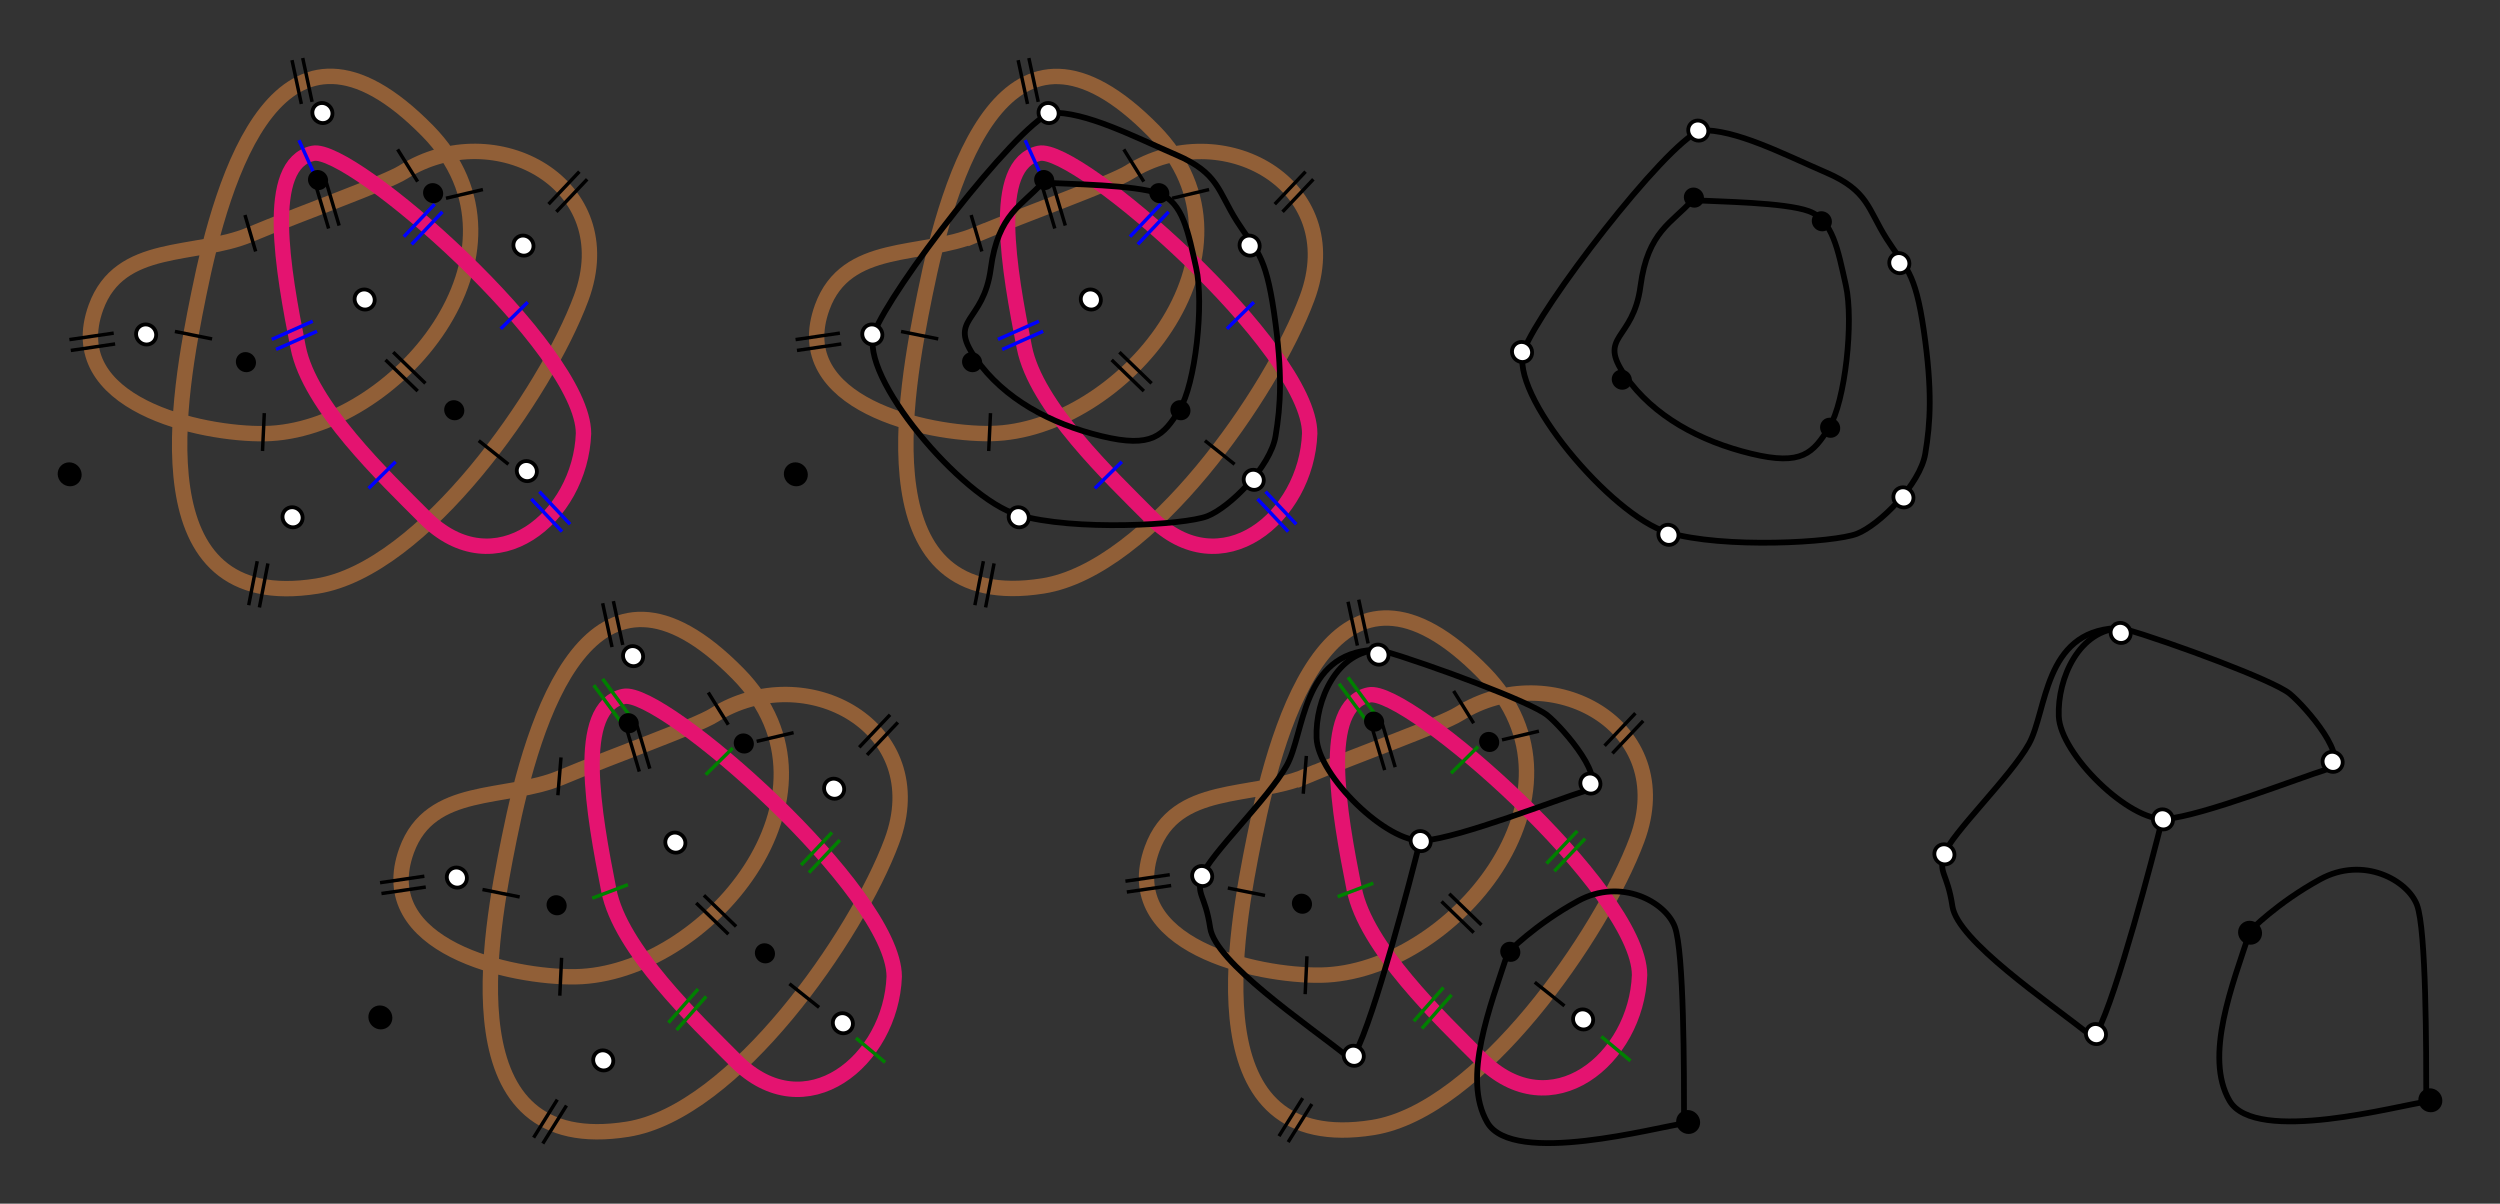 <?xml version="1.0" encoding="UTF-8" standalone="no"?>
<svg
   xmlns:dc="http://purl.org/dc/elements/1.1/"
   xmlns:cc="http://creativecommons.org/ns#"
   xmlns:rdf="http://www.w3.org/1999/02/22-rdf-syntax-ns#"
   xmlns:svg="http://www.w3.org/2000/svg"
   xmlns="http://www.w3.org/2000/svg"
   xmlns:sodipodi="http://sodipodi.sourceforge.net/DTD/sodipodi-0.dtd"
   xmlns:inkscape="http://www.inkscape.org/namespaces/inkscape"
   width="433.4"
   height="208.672"
   viewBox="0 0 114.67 55.211"
   version="1.1"
   id="svg14098"
   inkscape:version="1.0.2-2 (e86c870879, 2021-01-15)"
   sodipodi:docname="parure2.svg">
  <rect x="0" y="0" width="114.67" height="55.211" fill="#333333" stroke="none"/>
  <defs
     id="defs14092">
    <marker
       markerWidth="0.728"
       markerHeight="7.775"
       refX="0.364"
       refY="3.888"
       orient="auto"
       id="marker1000-2-5">
      <path
         style="fill:none;stroke:#000000;stroke-width:0.602;stroke-linecap:butt;stroke-linejoin:miter;stroke-miterlimit:4;stroke-dasharray:none;stroke-opacity:1"
         d="M 0.301,0.005 0.427,7.77"
         id="path939-04-3"
         sodipodi:nodetypes="cc" />
    </marker>
    <marker
       markerWidth="0.728"
       markerHeight="7.775"
       refX="0.364"
       refY="3.888"
       orient="auto"
       id="marker1000-6">
      <path
         style="fill:none;stroke:#000000;stroke-width:0.602;stroke-linecap:butt;stroke-linejoin:miter;stroke-miterlimit:4;stroke-dasharray:none;stroke-opacity:1"
         d="M 0.301,0.005 0.427,7.77"
         id="path939-0"
         sodipodi:nodetypes="cc" />
    </marker>
    <marker
       markerWidth="0.728"
       markerHeight="7.775"
       refX="0.364"
       refY="3.888"
       orient="auto"
       id="marker1000-6-6">
      <path
         style="fill:none;stroke:#000000;stroke-width:0.602;stroke-linecap:butt;stroke-linejoin:miter;stroke-miterlimit:4;stroke-dasharray:none;stroke-opacity:1"
         d="M 0.301,0.005 0.427,7.77"
         id="path939-0-69"
         sodipodi:nodetypes="cc" />
    </marker>
    <marker
       markerWidth="0.728"
       markerHeight="7.775"
       refX="0.364"
       refY="3.888"
       orient="auto"
       id="marker1000-6-6-5">
      <path
         style="fill:none;stroke:#000000;stroke-width:0.602;stroke-linecap:butt;stroke-linejoin:miter;stroke-miterlimit:4;stroke-dasharray:none;stroke-opacity:1"
         d="M 0.301,0.005 0.427,7.77"
         id="path939-0-69-5"
         sodipodi:nodetypes="cc" />
    </marker>
    <marker
       style="overflow:visible"
       id="marker6206"
       refX="0"
       refY="0"
       orient="auto"
       inkscape:stockid="Arrow1Mend"
       inkscape:isstock="true">
      <path
         transform="matrix(-0.4,0,0,-0.4,-4,0)"
         style="fill:#999999;fill-opacity:1;fill-rule:evenodd;stroke:#999999;stroke-width:1pt;stroke-opacity:1"
         d="M 0,0 5,-5 -12.5,0 5,5 Z"
         id="path6204" />
    </marker>
  </defs>
  <sodipodi:namedview
     id="base"
     pagecolor="#ffffff"
     bordercolor="#666666"
     borderopacity="1.0"
     inkscape:pageopacity="0.0"
     inkscape:pageshadow="2"
     inkscape:zoom="1.4"
     inkscape:cx="317.4261"
     inkscape:cy="193.26746"
     inkscape:document-units="mm"
     inkscape:current-layer="layer1"
     inkscape:document-rotation="0"
     showgrid="false"
     inkscape:snap-global="false"
     units="px"
     fit-margin-top="10"
     lock-margins="true"
     fit-margin-left="10"
     fit-margin-right="10"
     fit-margin-bottom="10"
     inkscape:window-width="1920"
     inkscape:window-height="1001"
     inkscape:window-x="-9"
     inkscape:window-y="-9"
     inkscape:window-maximized="1" />
  <g
     inkscape:label="Calque 1"
     inkscape:groupmode="layer"
     id="layer1"
     transform="translate(-37.442,-8.459)">
    <g
       id="g12792"
       transform="matrix(0.353,0,0,-0.353,51.006,55.115)" />
    <g
       id="g17633"
       transform="translate(-0.969,0.401)">
      <path
         d="m 83.185,18.82 c -2.509,1.051 -5.961,0.314 -7.06,3.331 -1.615,4.435 4.825,5.844 7.745,5.793 5.962,-0.105 12.906,-8.329 7.457,-13.879 -6.779,-6.904 -9.403,2.109 -10.492,7.497 -0.919,4.54 -2.86,14.691 5.42,13.371 4.898,-0.782 10.498,-8.872 12.109,-13.199 1.944,-5.218 -3.942,-8.433 -8.16,-5.776 -0.794,0.5 -4.661,1.874 -7.019,2.863 z"
         style="fill:none;stroke:#915f37;stroke-width:0.706;stroke-linecap:butt;stroke-linejoin:miter;stroke-miterlimit:4;stroke-dasharray:none;stroke-opacity:1"
         id="path12790-6" />
      <path
         d="m 85.396,23.992 c 0.53,2.686 3.957,5.94 5.808,7.798 3.218,3.232 7.14,-0.005 7.281,-3.852 -0.01,-3.883 -10.659,-13.228 -12.411,-12.847 -2.258,0.49 -1.374,5.372 -0.678,8.901 z"
         style="fill:none;stroke:#e41370;stroke-width:0.706;stroke-linecap:butt;stroke-linejoin:miter;stroke-miterlimit:4;stroke-dasharray:none;stroke-opacity:1"
         id="path12794-3"
         sodipodi:nodetypes="sccss" />
      <ellipse
         style="font-variation-settings:normal;vector-effect:none;fill:#ffffff;fill-opacity:1;stroke:#000000;stroke-width:0.176;stroke-linecap:butt;stroke-linejoin:miter;stroke-miterlimit:4;stroke-dasharray:none;stroke-dashoffset:0;stroke-opacity:1;stop-color:#000000"
         id="path2004-41-7-9-6-3-9-5"
         cx="45.594"
         cy="78.859"
         rx="0.451"
         ry="0.472"
         transform="rotate(-46.121)" />
      <path
         style="fill:none;stroke:#0000ff;stroke-width:0.159;stroke-linecap:butt;stroke-linejoin:miter;stroke-miterlimit:4;stroke-dasharray:none;stroke-opacity:1"
         d="m 85.433,14.488 0.717,1.586"
         id="path1057-64-9-9-7" />
      <path
         style="fill:none;stroke:#0000ff;stroke-width:0.159;stroke-linecap:butt;stroke-linejoin:miter;stroke-miterlimit:4;stroke-dasharray:none;stroke-opacity:1"
         d="m 95.925,21.918 -1.239,1.222"
         id="path1057-64-9-3-53" />
      <path
         style="fill:none;stroke:#0000ff;stroke-width:0.159;stroke-linecap:butt;stroke-linejoin:miter;stroke-miterlimit:4;stroke-dasharray:none;stroke-opacity:1"
         d="m 90.599,19.265 1.413,-1.492"
         id="path939-7-3-8-8-3"
         sodipodi:nodetypes="cc" />
      <path
         style="fill:none;stroke:#0000ff;stroke-width:0.159;stroke-linecap:butt;stroke-linejoin:miter;stroke-miterlimit:4;stroke-dasharray:none;stroke-opacity:1"
         d="m 90.241,18.914 1.413,-1.492"
         id="path939-0-39-8-6-57"
         sodipodi:nodetypes="cc" />
      <path
         style="fill:none;stroke:#0000ff;stroke-width:0.159;stroke-linecap:butt;stroke-linejoin:miter;stroke-miterlimit:4;stroke-dasharray:none;stroke-opacity:1"
         d="m 96.09,30.945 1.409,1.496"
         id="path939-7-3-8-86-9"
         sodipodi:nodetypes="cc" />
      <path
         style="fill:none;stroke:#0000ff;stroke-width:0.159;stroke-linecap:butt;stroke-linejoin:miter;stroke-miterlimit:4;stroke-dasharray:none;stroke-opacity:1"
         d="m 96.46,30.608 1.409,1.496"
         id="path939-0-39-8-1-8"
         sodipodi:nodetypes="cc" />
      <path
         style="fill:none;stroke:#0000ff;stroke-width:0.159;stroke-linecap:butt;stroke-linejoin:miter;stroke-miterlimit:4;stroke-dasharray:none;stroke-opacity:1"
         d="m 84.38,24.086 1.878,-0.834"
         id="path939-7-3-8-8-5-4"
         sodipodi:nodetypes="cc" />
      <path
         style="fill:none;stroke:#0000ff;stroke-width:0.159;stroke-linecap:butt;stroke-linejoin:miter;stroke-miterlimit:4;stroke-dasharray:none;stroke-opacity:1"
         d="m 84.185,23.625 1.878,-0.834"
         id="path939-0-39-8-6-6-78"
         sodipodi:nodetypes="cc" />
      <path
         style="fill:none;stroke:#000000;stroke-width:0.159;stroke-linecap:butt;stroke-linejoin:miter;stroke-miterlimit:4;stroke-dasharray:none;stroke-opacity:1"
         d="M 97.239,17.773 98.652,16.281"
         id="path939-7-3-8-8-9-2"
         sodipodi:nodetypes="cc" />
      <path
         style="fill:none;stroke:#000000;stroke-width:0.159;stroke-linecap:butt;stroke-linejoin:miter;stroke-miterlimit:4;stroke-dasharray:none;stroke-opacity:1"
         d="m 96.881,17.423 1.413,-1.492"
         id="path939-0-39-8-6-4-5"
         sodipodi:nodetypes="cc" />
      <path
         style="fill:none;stroke:#000000;stroke-width:0.159;stroke-linecap:butt;stroke-linejoin:miter;stroke-miterlimit:4;stroke-dasharray:none;stroke-opacity:1"
         d="M 87.275,18.404 86.69,16.434"
         id="path939-7-3-8-8-54-0"
         sodipodi:nodetypes="cc" />
      <path
         style="fill:none;stroke:#000000;stroke-width:0.159;stroke-linecap:butt;stroke-linejoin:miter;stroke-miterlimit:4;stroke-dasharray:none;stroke-opacity:1"
         d="M 86.793,18.539 86.208,16.569"
         id="path939-0-39-8-6-63-5"
         sodipodi:nodetypes="cc" />
      <path
         style="fill:none;stroke:#000000;stroke-width:0.159;stroke-linecap:butt;stroke-linejoin:miter;stroke-miterlimit:4;stroke-dasharray:none;stroke-opacity:1"
         d="m 74.966,24.132 2.033,-0.298"
         id="path939-7-3-8-8-6-0"
         sodipodi:nodetypes="cc" />
      <path
         style="fill:none;stroke:#000000;stroke-width:0.159;stroke-linecap:butt;stroke-linejoin:miter;stroke-miterlimit:4;stroke-dasharray:none;stroke-opacity:1"
         d="m 74.902,23.635 2.033,-0.298"
         id="path939-0-39-8-6-5-9"
         sodipodi:nodetypes="cc" />
      <path
         style="fill:none;stroke:#000000;stroke-width:0.159;stroke-linecap:butt;stroke-linejoin:miter;stroke-miterlimit:4;stroke-dasharray:none;stroke-opacity:1"
         d="M 91.232,25.641 89.755,24.212"
         id="path939-7-3-8-8-1-0"
         sodipodi:nodetypes="cc" />
      <path
         style="fill:none;stroke:#000000;stroke-width:0.159;stroke-linecap:butt;stroke-linejoin:miter;stroke-miterlimit:4;stroke-dasharray:none;stroke-opacity:1"
         d="M 90.877,25.996 89.401,24.566"
         id="path939-0-39-8-6-1-6"
         sodipodi:nodetypes="cc" />
      <path
         style="fill:none;stroke:#000000;stroke-width:0.159;stroke-linecap:butt;stroke-linejoin:miter;stroke-miterlimit:4;stroke-dasharray:none;stroke-opacity:1"
         d="M 86.033,12.73 85.603,10.721"
         id="path939-7-3-8-8-69-51"
         sodipodi:nodetypes="cc" />
      <path
         style="fill:none;stroke:#000000;stroke-width:0.159;stroke-linecap:butt;stroke-linejoin:miter;stroke-miterlimit:4;stroke-dasharray:none;stroke-opacity:1"
         d="m 85.541,12.827 -0.43,-2.009"
         id="path939-0-39-8-6-8-8"
         sodipodi:nodetypes="cc" />
      <path
         style="fill:none;stroke:#000000;stroke-width:0.159;stroke-linecap:butt;stroke-linejoin:miter;stroke-miterlimit:4;stroke-dasharray:none;stroke-opacity:1"
         d="m 83.618,35.919 0.39,-2.018"
         id="path939-7-3-8-8-56-7"
         sodipodi:nodetypes="cc" />
      <path
         style="fill:none;stroke:#000000;stroke-width:0.159;stroke-linecap:butt;stroke-linejoin:miter;stroke-miterlimit:4;stroke-dasharray:none;stroke-opacity:1"
         d="m 83.127,35.816 0.39,-2.018"
         id="path939-0-39-8-6-82-4"
         sodipodi:nodetypes="cc" />
      <path
         style="fill:none;stroke:#000000;stroke-width:0.159;stroke-linecap:butt;stroke-linejoin:miter;stroke-miterlimit:4;stroke-dasharray:none;stroke-opacity:1"
         d="m 93.678,28.27 1.361,1.084"
         id="path1057-64-9-3-3-3" />
      <path
         style="fill:none;stroke:#000000;stroke-width:0.159;stroke-linecap:butt;stroke-linejoin:miter;stroke-miterlimit:4;stroke-dasharray:none;stroke-opacity:1"
         d="M 81.447,23.604 79.741,23.262"
         id="path1057-64-9-3-0-3" />
      <path
         style="fill:none;stroke:#000000;stroke-width:0.159;stroke-linecap:butt;stroke-linejoin:miter;stroke-miterlimit:4;stroke-dasharray:none;stroke-opacity:1"
         d="M 93.869,16.752 92.176,17.152"
         id="path1057-64-9-3-32-8" />
      <path
         style="fill:none;stroke:#000000;stroke-width:0.159;stroke-linecap:butt;stroke-linejoin:miter;stroke-miterlimit:4;stroke-dasharray:none;stroke-opacity:1"
         d="m 83.843,27.008 -0.082,1.738"
         id="path1057-64-9-3-6-0" />
      <path
         style="fill:none;stroke:#000000;stroke-width:0.159;stroke-linecap:butt;stroke-linejoin:miter;stroke-miterlimit:4;stroke-dasharray:none;stroke-opacity:1"
         d="m 82.955,17.921 0.49,1.67"
         id="path1057-64-9-3-7-6" />
      <path
         style="fill:none;stroke:#000000;stroke-width:0.159;stroke-linecap:butt;stroke-linejoin:miter;stroke-miterlimit:4;stroke-dasharray:none;stroke-opacity:1"
         d="m 89.957,14.91 0.918,1.478"
         id="path1057-64-9-3-39-5" />
      <path
         style="fill:none;stroke:#0000ff;stroke-width:0.159;stroke-linecap:butt;stroke-linejoin:miter;stroke-miterlimit:4;stroke-dasharray:none;stroke-opacity:1"
         d="m 89.867,29.237 -1.239,1.222"
         id="path1057-64-9-3-2-5" />
      <ellipse
         style="font-variation-settings:normal;vector-effect:none;fill:#000000;fill-opacity:1;stroke:#000000;stroke-width:0.176;stroke-linecap:butt;stroke-linejoin:miter;stroke-miterlimit:4;stroke-dasharray:none;stroke-dashoffset:0;stroke-opacity:1;stop-color:#000000"
         id="path2004-41-7-9-6-39"
         cx="30.436"
         cy="74.664"
         rx="0.451"
         ry="0.472"
         transform="rotate(-46.121)" />
      <ellipse
         style="font-variation-settings:normal;vector-effect:none;fill:#000000;fill-opacity:1;stroke:none;stroke-width:0.176;stroke-linecap:butt;stroke-linejoin:miter;stroke-miterlimit:4;stroke-dasharray:none;stroke-dashoffset:0;stroke-opacity:1;stop-color:#000000"
         id="path2004-41-7-9-3-1"
         cx="51.287"
         cy="77.742"
         rx="0.451"
         ry="0.472"
         transform="rotate(-46.121)" />
      <path
         style="fill:none;stroke:#000000;stroke-width:0.265px;stroke-linecap:butt;stroke-linejoin:miter;stroke-opacity:1"
         d="m 86.595,13.23 c -1.67,0.702 -7.35,8.118 -8.085,10.089 -0.735,1.971 4.009,7.584 6.582,8.352 2.572,0.768 7.651,0.468 8.686,0.067 1.036,-0.401 2.907,-2.272 3.14,-3.675 0.234,-1.403 0.334,-2.873 -0.067,-5.646 -0.401,-2.773 -0.835,-2.84 -1.704,-4.209 -0.869,-1.37 -0.835,-2.205 -2.773,-3.04 -1.938,-0.835 -4.176,-2.005 -5.78,-1.938 z"
         id="path17374" />
      <ellipse
         style="font-variation-settings:normal;vector-effect:none;fill:#ffffff;fill-opacity:1;stroke:#000000;stroke-width:0.176;stroke-linecap:butt;stroke-linejoin:miter;stroke-miterlimit:4;stroke-dasharray:none;stroke-dashoffset:0;stroke-opacity:1;stop-color:#000000"
         id="path2004-41-7-9-6-3-5-63"
         cx="37.491"
         cy="72.747"
         rx="0.451"
         ry="0.472"
         transform="rotate(-46.121)" />
      <ellipse
         style="font-variation-settings:normal;vector-effect:none;fill:#ffffff;fill-opacity:1;stroke:#000000;stroke-width:0.176;stroke-linecap:butt;stroke-linejoin:miter;stroke-miterlimit:4;stroke-dasharray:none;stroke-dashoffset:0;stroke-opacity:1;stop-color:#000000"
         id="path2004-41-7-9-6-3-7-0"
         cx="50.416"
         cy="71.535"
         rx="0.451"
         ry="0.472"
         transform="rotate(-46.121)" />
      <ellipse
         style="font-variation-settings:normal;vector-effect:none;fill:#000000;fill-opacity:1;stroke:none;stroke-width:0.176;stroke-linecap:butt;stroke-linejoin:miter;stroke-miterlimit:4;stroke-dasharray:none;stroke-dashoffset:0;stroke-opacity:1;stop-color:#000000"
         id="path2004-41-7-9-8-4"
         cx="39.749"
         cy="76.926"
         rx="0.451"
         ry="0.472"
         transform="rotate(-46.121)" />
      <ellipse
         style="font-variation-settings:normal;vector-effect:none;fill:#000000;fill-opacity:1;stroke:none;stroke-width:0.176;stroke-linecap:butt;stroke-linejoin:miter;stroke-miterlimit:4;stroke-dasharray:none;stroke-dashoffset:0;stroke-opacity:1;stop-color:#000000"
         id="path2004-41-7-9-5-3"
         cx="48.062"
         cy="73.52"
         rx="0.451"
         ry="0.472"
         transform="rotate(-46.121)" />
      <path
         style="fill:none;stroke:#000000;stroke-width:0.265px;stroke-linecap:butt;stroke-linejoin:miter;stroke-opacity:1"
         d="m 86.228,16.437 c -0.902,1.036 -2.038,1.403 -2.372,3.942 -0.334,2.539 -2.005,2.238 -0.702,4.109 1.303,1.871 3.441,3.007 5.78,3.575 2.339,0.568 2.84,-0.033 3.575,-1.203 0.735,-1.169 1.136,-4.878 0.768,-6.515 -0.367,-1.637 -0.601,-3.007 -1.704,-3.408 -1.102,-0.401 -4.109,-0.434 -5.345,-0.501 z"
         id="path17445" />
      <ellipse
         style="font-variation-settings:normal;vector-effect:none;fill:#000000;fill-opacity:1;stroke:none;stroke-width:0.176;stroke-linecap:butt;stroke-linejoin:miter;stroke-miterlimit:4;stroke-dasharray:none;stroke-dashoffset:0;stroke-opacity:1;stop-color:#000000"
         id="path2004-41-7-9-8-7-5"
         cx="44.782"
         cy="85.341"
         rx="0.451"
         ry="0.472"
         transform="rotate(-46.121)" />
      <ellipse
         style="font-variation-settings:normal;vector-effect:none;fill:#ffffff;fill-opacity:1;stroke:#000000;stroke-width:0.176;stroke-linecap:butt;stroke-linejoin:miter;stroke-miterlimit:4;stroke-dasharray:none;stroke-dashoffset:0;stroke-opacity:1;stop-color:#000000"
         id="path2004-41-7-9-6-3-08"
         cx="36.102"
         cy="83.399"
         rx="0.451"
         ry="0.472"
         transform="rotate(-46.121)" />
      <ellipse
         style="font-variation-settings:normal;vector-effect:none;fill:#ffffff;fill-opacity:1;stroke:#000000;stroke-width:0.176;stroke-linecap:butt;stroke-linejoin:miter;stroke-miterlimit:4;stroke-dasharray:none;stroke-dashoffset:0;stroke-opacity:1;stop-color:#000000"
         id="path2004-41-7-9-6-3-0-3"
         cx="52.425"
         cy="82.395"
         rx="0.451"
         ry="0.472"
         transform="rotate(-46.121)" />
      <ellipse
         style="font-variation-settings:normal;vector-effect:none;fill:#ffffff;fill-opacity:1;stroke:#000000;stroke-width:0.176;stroke-linecap:butt;stroke-linejoin:miter;stroke-miterlimit:4;stroke-dasharray:none;stroke-dashoffset:0;stroke-opacity:1;stop-color:#000000"
         id="path2004-41-7-9-6-3-5-63-8"
         cx="44.811"
         cy="89.978"
         rx="0.451"
         ry="0.472"
         transform="rotate(-46.121)" />
    </g>
    <g
       id="g17570"
       transform="translate(0.401,1.938)">
      <path
         style="fill:none;stroke:#000000;stroke-width:0.265px;stroke-linecap:butt;stroke-linejoin:miter;stroke-opacity:1"
         d="m 115.026,12.498 c -1.67,0.702 -7.35,8.118 -8.085,10.089 -0.735,1.971 4.009,7.584 6.582,8.352 2.572,0.768 7.651,0.468 8.686,0.067 1.036,-0.401 2.907,-2.272 3.14,-3.675 0.234,-1.403 0.334,-2.873 -0.067,-5.646 -0.401,-2.773 -0.835,-2.84 -1.704,-4.209 -0.869,-1.37 -0.835,-2.205 -2.773,-3.04 -1.938,-0.835 -4.176,-2.005 -5.78,-1.938 z"
         id="path17374-9" />
      <ellipse
         style="font-variation-settings:normal;vector-effect:none;fill:#ffffff;fill-opacity:1;stroke:#000000;stroke-width:0.176;stroke-linecap:butt;stroke-linejoin:miter;stroke-miterlimit:4;stroke-dasharray:none;stroke-dashoffset:0;stroke-opacity:1;stop-color:#000000"
         id="path2004-41-7-9-6-3-5-63-5"
         cx="57.726"
         cy="92.732"
         rx="0.451"
         ry="0.472"
         transform="rotate(-46.121)" />
      <ellipse
         style="font-variation-settings:normal;vector-effect:none;fill:#ffffff;fill-opacity:1;stroke:#000000;stroke-width:0.176;stroke-linecap:butt;stroke-linejoin:miter;stroke-miterlimit:4;stroke-dasharray:none;stroke-dashoffset:0;stroke-opacity:1;stop-color:#000000"
         id="path2004-41-7-9-6-3-7-0-6"
         cx="70.65"
         cy="91.52"
         rx="0.451"
         ry="0.472"
         transform="rotate(-46.121)" />
      <ellipse
         style="font-variation-settings:normal;vector-effect:none;fill:#000000;fill-opacity:1;stroke:none;stroke-width:0.176;stroke-linecap:butt;stroke-linejoin:miter;stroke-miterlimit:4;stroke-dasharray:none;stroke-dashoffset:0;stroke-opacity:1;stop-color:#000000"
         id="path2004-41-7-9-8-4-0"
         cx="59.983"
         cy="96.911"
         rx="0.451"
         ry="0.472"
         transform="rotate(-46.121)" />
      <ellipse
         style="font-variation-settings:normal;vector-effect:none;fill:#000000;fill-opacity:1;stroke:none;stroke-width:0.176;stroke-linecap:butt;stroke-linejoin:miter;stroke-miterlimit:4;stroke-dasharray:none;stroke-dashoffset:0;stroke-opacity:1;stop-color:#000000"
         id="path2004-41-7-9-5-3-8"
         cx="68.296"
         cy="93.506"
         rx="0.451"
         ry="0.472"
         transform="rotate(-46.121)" />
      <path
         style="fill:none;stroke:#000000;stroke-width:0.265px;stroke-linecap:butt;stroke-linejoin:miter;stroke-opacity:1"
         d="m 114.659,15.705 c -0.902,1.036 -2.038,1.403 -2.372,3.942 -0.334,2.539 -2.005,2.238 -0.702,4.109 1.303,1.871 3.441,3.007 5.78,3.575 2.339,0.568 2.84,-0.033 3.575,-1.203 0.735,-1.169 1.136,-4.878 0.768,-6.515 -0.367,-1.637 -0.601,-3.007 -1.704,-3.408 -1.102,-0.401 -4.109,-0.434 -5.345,-0.501 z"
         id="path17445-9" />
      <ellipse
         style="font-variation-settings:normal;vector-effect:none;fill:#000000;fill-opacity:1;stroke:none;stroke-width:0.176;stroke-linecap:butt;stroke-linejoin:miter;stroke-miterlimit:4;stroke-dasharray:none;stroke-dashoffset:0;stroke-opacity:1;stop-color:#000000"
         id="path2004-41-7-9-8-7-5-3"
         cx="65.017"
         cy="105.327"
         rx="0.451"
         ry="0.472"
         transform="rotate(-46.121)" />
      <ellipse
         style="font-variation-settings:normal;vector-effect:none;fill:#ffffff;fill-opacity:1;stroke:#000000;stroke-width:0.176;stroke-linecap:butt;stroke-linejoin:miter;stroke-miterlimit:4;stroke-dasharray:none;stroke-dashoffset:0;stroke-opacity:1;stop-color:#000000"
         id="path2004-41-7-9-6-3-08-6"
         cx="56.336"
         cy="103.385"
         rx="0.451"
         ry="0.472"
         transform="rotate(-46.121)" />
      <ellipse
         style="font-variation-settings:normal;vector-effect:none;fill:#ffffff;fill-opacity:1;stroke:#000000;stroke-width:0.176;stroke-linecap:butt;stroke-linejoin:miter;stroke-miterlimit:4;stroke-dasharray:none;stroke-dashoffset:0;stroke-opacity:1;stop-color:#000000"
         id="path2004-41-7-9-6-3-0-3-8"
         cx="72.659"
         cy="102.381"
         rx="0.451"
         ry="0.472"
         transform="rotate(-46.121)" />
      <ellipse
         style="font-variation-settings:normal;vector-effect:none;fill:#ffffff;fill-opacity:1;stroke:#000000;stroke-width:0.176;stroke-linecap:butt;stroke-linejoin:miter;stroke-miterlimit:4;stroke-dasharray:none;stroke-dashoffset:0;stroke-opacity:1;stop-color:#000000"
         id="path2004-41-7-9-6-3-5-63-8-9"
         cx="65.045"
         cy="109.963"
         rx="0.451"
         ry="0.472"
         transform="rotate(-46.121)" />
      <ellipse
         style="font-variation-settings:normal;vector-effect:none;fill:#000000;fill-opacity:1;stroke:none;stroke-width:0.176;stroke-linecap:butt;stroke-linejoin:miter;stroke-miterlimit:4;stroke-dasharray:none;stroke-dashoffset:0;stroke-opacity:1;stop-color:#000000"
         id="path2004-41-7-9-8-7-5-3-4"
         cx="71.58"
         cy="98.488"
         rx="0.451"
         ry="0.472"
         transform="rotate(-46.121)" />
    </g>
    <g
       id="g17924"
       transform="translate(-3.1801729e-7,-0.401)">
      <g
         id="g12788-2"
         transform="matrix(0.353,0,0,-0.353,48.908,19.621)">
        <path
           d="M 0,0 C -7.113,-2.98 -16.898,-0.891 -20.012,-9.441 -24.59,-22.014 -6.334,-26.008 1.942,-25.863 18.843,-25.566 38.526,-2.252 23.08,13.48 3.864,33.049 -3.573,7.502 -6.661,-7.771 -9.266,-20.641 -14.769,-49.416 8.702,-45.672 22.587,-43.455 38.46,-20.523 43.028,-8.258 48.539,6.533 31.855,15.646 19.897,8.115 17.647,6.699 6.686,2.803 0,0 Z"
           style="fill:none;stroke:#915f37;stroke-width:2;stroke-linecap:butt;stroke-linejoin:miter;stroke-miterlimit:4;stroke-dasharray:none;stroke-opacity:1"
           id="path12790-7" />
      </g>
      <path
         d="m 51.118,24.794 c 0.53,2.686 3.957,5.94 5.808,7.798 3.218,3.232 7.14,-0.005 7.281,-3.852 C 64.197,24.857 53.548,15.512 51.796,15.893 c -2.258,0.49 -1.374,5.372 -0.678,8.901 z"
         style="fill:none;stroke:#e41370;stroke-width:0.706;stroke-linecap:butt;stroke-linejoin:miter;stroke-miterlimit:4;stroke-dasharray:none;stroke-opacity:1"
         id="path12794-5"
         sodipodi:nodetypes="sccss" />
      <ellipse
         style="font-variation-settings:normal;vector-effect:none;fill:#ffffff;fill-opacity:1;stroke:#000000;stroke-width:0.176;stroke-linecap:butt;stroke-linejoin:miter;stroke-miterlimit:4;stroke-dasharray:none;stroke-dashoffset:0;stroke-opacity:1;stop-color:#000000"
         id="path2004-41-7-9-6-3-5-6"
         cx="13.154"
         cy="48.595"
         rx="0.451"
         ry="0.472"
         transform="rotate(-46.121)" />
      <ellipse
         style="font-variation-settings:normal;vector-effect:none;fill:#ffffff;fill-opacity:1;stroke:#000000;stroke-width:0.176;stroke-linecap:butt;stroke-linejoin:miter;stroke-miterlimit:4;stroke-dasharray:none;stroke-dashoffset:0;stroke-opacity:1;stop-color:#000000"
         id="path2004-41-7-9-6-3-7-3"
         cx="26.079"
         cy="47.383"
         rx="0.451"
         ry="0.472"
         transform="rotate(-46.121)" />
      <ellipse
         style="font-variation-settings:normal;vector-effect:none;fill:#ffffff;fill-opacity:1;stroke:#000000;stroke-width:0.176;stroke-linecap:butt;stroke-linejoin:miter;stroke-miterlimit:4;stroke-dasharray:none;stroke-dashoffset:0;stroke-opacity:1;stop-color:#000000"
         id="path2004-41-7-9-6-3-9-3"
         cx="21.257"
         cy="54.708"
         rx="0.451"
         ry="0.472"
         transform="rotate(-46.121)" />
      <path
         style="fill:none;stroke:#0000ff;stroke-width:0.159;stroke-linecap:butt;stroke-linejoin:miter;stroke-miterlimit:4;stroke-dasharray:none;stroke-opacity:1"
         d="m 51.155,15.29 0.717,1.586"
         id="path1057-64-9-9-5" />
      <path
         style="fill:none;stroke:#0000ff;stroke-width:0.159;stroke-linecap:butt;stroke-linejoin:miter;stroke-miterlimit:4;stroke-dasharray:none;stroke-opacity:1"
         d="m 61.647,22.72 -1.239,1.222"
         id="path1057-64-9-3-5" />
      <g
         id="g1079-88-5-3-3"
         transform="rotate(-135.624,54.208,31.588)"
         style="stroke:#0000ff">
        <path
           style="fill:none;stroke:#0000ff;stroke-width:0.159;stroke-linecap:butt;stroke-linejoin:miter;stroke-miterlimit:4;stroke-dasharray:none;stroke-opacity:1"
           d="m 60.754,41.301 0.033,2.055"
           id="path939-7-3-8-8-13"
           sodipodi:nodetypes="cc" />
        <path
           style="fill:none;stroke:#0000ff;stroke-width:0.159;stroke-linecap:butt;stroke-linejoin:miter;stroke-miterlimit:4;stroke-dasharray:none;stroke-opacity:1"
           d="m 61.255,41.301 0.033,2.055"
           id="path939-0-39-8-6-14"
           sodipodi:nodetypes="cc" />
      </g>
      <g
         id="g1079-88-5-7-9"
         transform="rotate(-42.348,48.95,35.158)"
         style="stroke:#0000ff">
        <path
           style="fill:none;stroke:#0000ff;stroke-width:0.159;stroke-linecap:butt;stroke-linejoin:miter;stroke-miterlimit:4;stroke-dasharray:none;stroke-opacity:1"
           d="m 60.754,41.301 0.033,2.055"
           id="path939-7-3-8-86-2"
           sodipodi:nodetypes="cc" />
        <path
           style="fill:none;stroke:#0000ff;stroke-width:0.159;stroke-linecap:butt;stroke-linejoin:miter;stroke-miterlimit:4;stroke-dasharray:none;stroke-opacity:1"
           d="m 61.255,41.301 0.033,2.055"
           id="path939-0-39-8-1-3"
           sodipodi:nodetypes="cc" />
      </g>
      <g
         id="g1079-88-5-3-1-0"
         transform="rotate(-113.003,49.997,36.619)"
         style="stroke:#0000ff">
        <path
           style="fill:none;stroke:#0000ff;stroke-width:0.159;stroke-linecap:butt;stroke-linejoin:miter;stroke-miterlimit:4;stroke-dasharray:none;stroke-opacity:1"
           d="m 60.754,41.301 0.033,2.055"
           id="path939-7-3-8-8-5-6"
           sodipodi:nodetypes="cc" />
        <path
           style="fill:none;stroke:#0000ff;stroke-width:0.159;stroke-linecap:butt;stroke-linejoin:miter;stroke-miterlimit:4;stroke-dasharray:none;stroke-opacity:1"
           d="m 61.255,41.301 0.033,2.055"
           id="path939-0-39-8-6-6-7"
           sodipodi:nodetypes="cc" />
      </g>
      <g
         id="g1079-88-5-3-9-5"
         transform="rotate(-135.624,57.223,29.488)">
        <path
           style="fill:none;stroke:#000000;stroke-width:0.159;stroke-linecap:butt;stroke-linejoin:miter;stroke-miterlimit:4;stroke-dasharray:none;stroke-opacity:1"
           d="m 60.754,41.301 0.033,2.055"
           id="path939-7-3-8-8-9-3"
           sodipodi:nodetypes="cc" />
        <path
           style="fill:none;stroke:#000000;stroke-width:0.159;stroke-linecap:butt;stroke-linejoin:miter;stroke-miterlimit:4;stroke-dasharray:none;stroke-opacity:1"
           d="m 61.255,41.301 0.033,2.055"
           id="path939-0-39-8-6-4-1"
           sodipodi:nodetypes="cc" />
      </g>
      <g
         id="g1079-88-5-3-8-2"
         transform="rotate(164.4,58.389,29.723)">
        <path
           style="fill:none;stroke:#000000;stroke-width:0.159;stroke-linecap:butt;stroke-linejoin:miter;stroke-miterlimit:4;stroke-dasharray:none;stroke-opacity:1"
           d="m 60.754,41.301 0.033,2.055"
           id="path939-7-3-8-8-54-2"
           sodipodi:nodetypes="cc" />
        <path
           style="fill:none;stroke:#000000;stroke-width:0.159;stroke-linecap:butt;stroke-linejoin:miter;stroke-miterlimit:4;stroke-dasharray:none;stroke-opacity:1"
           d="m 61.255,41.301 0.033,2.055"
           id="path939-0-39-8-6-63-9"
           sodipodi:nodetypes="cc" />
      </g>
      <g
         id="g1079-88-5-3-6-9"
         transform="rotate(-97.416,43.534,41.929)">
        <path
           style="fill:none;stroke:#000000;stroke-width:0.159;stroke-linecap:butt;stroke-linejoin:miter;stroke-miterlimit:4;stroke-dasharray:none;stroke-opacity:1"
           d="m 60.754,41.301 0.033,2.055"
           id="path939-7-3-8-8-6-6"
           sodipodi:nodetypes="cc" />
        <path
           style="fill:none;stroke:#000000;stroke-width:0.159;stroke-linecap:butt;stroke-linejoin:miter;stroke-miterlimit:4;stroke-dasharray:none;stroke-opacity:1"
           d="m 61.255,41.301 0.033,2.055"
           id="path939-0-39-8-6-5-2"
           sodipodi:nodetypes="cc" />
      </g>
      <g
         id="g1079-88-5-3-83-0"
         transform="rotate(134.994,61.932,33.085)">
        <path
           style="fill:none;stroke:#000000;stroke-width:0.159;stroke-linecap:butt;stroke-linejoin:miter;stroke-miterlimit:4;stroke-dasharray:none;stroke-opacity:1"
           d="m 60.754,41.301 0.033,2.055"
           id="path939-7-3-8-8-1-9"
           sodipodi:nodetypes="cc" />
        <path
           style="fill:none;stroke:#000000;stroke-width:0.159;stroke-linecap:butt;stroke-linejoin:miter;stroke-miterlimit:4;stroke-dasharray:none;stroke-opacity:1"
           d="m 61.255,41.301 0.033,2.055"
           id="path939-0-39-8-6-1-4"
           sodipodi:nodetypes="cc" />
      </g>
      <g
         id="g1079-88-5-3-4-2"
         transform="rotate(168.846,57.611,26.977)">
        <path
           style="fill:none;stroke:#000000;stroke-width:0.159;stroke-linecap:butt;stroke-linejoin:miter;stroke-miterlimit:4;stroke-dasharray:none;stroke-opacity:1"
           d="m 60.754,41.301 0.033,2.055"
           id="path939-7-3-8-8-69-5"
           sodipodi:nodetypes="cc" />
        <path
           style="fill:none;stroke:#000000;stroke-width:0.159;stroke-linecap:butt;stroke-linejoin:miter;stroke-miterlimit:4;stroke-dasharray:none;stroke-opacity:1"
           d="m 61.255,41.301 0.033,2.055"
           id="path939-0-39-8-6-8-5"
           sodipodi:nodetypes="cc" />
      </g>
      <g
         id="g1079-88-5-3-42-6"
         transform="rotate(-168.127,54.809,39.605)">
        <path
           style="fill:none;stroke:#000000;stroke-width:0.159;stroke-linecap:butt;stroke-linejoin:miter;stroke-miterlimit:4;stroke-dasharray:none;stroke-opacity:1"
           d="m 60.754,41.301 0.033,2.055"
           id="path939-7-3-8-8-56-0"
           sodipodi:nodetypes="cc" />
        <path
           style="fill:none;stroke:#000000;stroke-width:0.159;stroke-linecap:butt;stroke-linejoin:miter;stroke-miterlimit:4;stroke-dasharray:none;stroke-opacity:1"
           d="m 61.255,41.301 0.033,2.055"
           id="path939-0-39-8-6-82-7"
           sodipodi:nodetypes="cc" />
      </g>
      <path
         style="fill:none;stroke:#000000;stroke-width:0.159;stroke-linecap:butt;stroke-linejoin:miter;stroke-miterlimit:4;stroke-dasharray:none;stroke-opacity:1"
         d="m 59.401,29.072 1.361,1.084"
         id="path1057-64-9-3-3-5" />
      <path
         style="fill:none;stroke:#000000;stroke-width:0.159;stroke-linecap:butt;stroke-linejoin:miter;stroke-miterlimit:4;stroke-dasharray:none;stroke-opacity:1"
         d="M 47.17,24.406 45.464,24.064"
         id="path1057-64-9-3-0-4" />
      <path
         style="fill:none;stroke:#000000;stroke-width:0.159;stroke-linecap:butt;stroke-linejoin:miter;stroke-miterlimit:4;stroke-dasharray:none;stroke-opacity:1"
         d="m 59.592,17.554 -1.694,0.4"
         id="path1057-64-9-3-32-4" />
      <path
         style="fill:none;stroke:#000000;stroke-width:0.159;stroke-linecap:butt;stroke-linejoin:miter;stroke-miterlimit:4;stroke-dasharray:none;stroke-opacity:1"
         d="m 49.565,27.809 -0.082,1.738"
         id="path1057-64-9-3-6-6" />
      <path
         style="fill:none;stroke:#000000;stroke-width:0.159;stroke-linecap:butt;stroke-linejoin:miter;stroke-miterlimit:4;stroke-dasharray:none;stroke-opacity:1"
         d="m 48.678,18.723 0.49,1.67"
         id="path1057-64-9-3-7-7" />
      <path
         style="fill:none;stroke:#000000;stroke-width:0.159;stroke-linecap:butt;stroke-linejoin:miter;stroke-miterlimit:4;stroke-dasharray:none;stroke-opacity:1"
         d="m 55.68,15.712 0.918,1.478"
         id="path1057-64-9-3-39-0" />
      <path
         style="fill:none;stroke:#0000ff;stroke-width:0.159;stroke-linecap:butt;stroke-linejoin:miter;stroke-miterlimit:4;stroke-dasharray:none;stroke-opacity:1"
         d="M 55.589,30.039 54.35,31.261"
         id="path1057-64-9-3-2-6" />
      <ellipse
         style="font-variation-settings:normal;vector-effect:none;fill:#000000;fill-opacity:1;stroke:#000000;stroke-width:0.176;stroke-linecap:butt;stroke-linejoin:miter;stroke-miterlimit:4;stroke-dasharray:none;stroke-dashoffset:0;stroke-opacity:1;stop-color:#000000"
         id="path2004-41-7-9-6-6"
         cx="6.099"
         cy="50.513"
         rx="0.451"
         ry="0.472"
         transform="rotate(-46.121)" />
      <ellipse
         style="font-variation-settings:normal;vector-effect:none;fill:#000000;fill-opacity:1;stroke:none;stroke-width:0.176;stroke-linecap:butt;stroke-linejoin:miter;stroke-miterlimit:4;stroke-dasharray:none;stroke-dashoffset:0;stroke-opacity:1;stop-color:#000000"
         id="path2004-41-7-9-8-5"
         cx="15.412"
         cy="52.774"
         rx="0.451"
         ry="0.472"
         transform="rotate(-46.121)" />
      <ellipse
         style="font-variation-settings:normal;vector-effect:none;fill:#000000;fill-opacity:1;stroke:none;stroke-width:0.176;stroke-linecap:butt;stroke-linejoin:miter;stroke-miterlimit:4;stroke-dasharray:none;stroke-dashoffset:0;stroke-opacity:1;stop-color:#000000"
         id="path2004-41-7-9-5-6"
         cx="23.725"
         cy="49.369"
         rx="0.451"
         ry="0.472"
         transform="rotate(-46.121)" />
      <ellipse
         style="font-variation-settings:normal;vector-effect:none;fill:#000000;fill-opacity:1;stroke:none;stroke-width:0.176;stroke-linecap:butt;stroke-linejoin:miter;stroke-miterlimit:4;stroke-dasharray:none;stroke-dashoffset:0;stroke-opacity:1;stop-color:#000000"
         id="path2004-41-7-9-3-5"
         cx="26.95"
         cy="53.591"
         rx="0.451"
         ry="0.472"
         transform="rotate(-46.121)" />
      <ellipse
         style="font-variation-settings:normal;vector-effect:none;fill:#000000;fill-opacity:1;stroke:none;stroke-width:0.176;stroke-linecap:butt;stroke-linejoin:miter;stroke-miterlimit:4;stroke-dasharray:none;stroke-dashoffset:0;stroke-opacity:1;stop-color:#000000"
         id="path2004-41-7-9-8-7-4"
         cx="20.445"
         cy="61.19"
         rx="0.451"
         ry="0.472"
         transform="rotate(-46.121)" />
      <ellipse
         style="font-variation-settings:normal;vector-effect:none;fill:#ffffff;fill-opacity:1;stroke:#000000;stroke-width:0.176;stroke-linecap:butt;stroke-linejoin:miter;stroke-miterlimit:4;stroke-dasharray:none;stroke-dashoffset:0;stroke-opacity:1;stop-color:#000000"
         id="path2004-41-7-9-6-3-8"
         cx="11.765"
         cy="59.248"
         rx="0.451"
         ry="0.472"
         transform="rotate(-46.121)" />
      <ellipse
         style="font-variation-settings:normal;vector-effect:none;fill:#ffffff;fill-opacity:1;stroke:#000000;stroke-width:0.176;stroke-linecap:butt;stroke-linejoin:miter;stroke-miterlimit:4;stroke-dasharray:none;stroke-dashoffset:0;stroke-opacity:1;stop-color:#000000"
         id="path2004-41-7-9-6-3-0-2"
         cx="28.088"
         cy="58.244"
         rx="0.451"
         ry="0.472"
         transform="rotate(-46.121)" />
      <ellipse
         style="font-variation-settings:normal;vector-effect:none;fill:#ffffff;fill-opacity:1;stroke:#000000;stroke-width:0.176;stroke-linecap:butt;stroke-linejoin:miter;stroke-miterlimit:4;stroke-dasharray:none;stroke-dashoffset:0;stroke-opacity:1;stop-color:#000000"
         id="path2004-41-7-9-6-3-89-3"
         cx="20.74"
         cy="65.525"
         rx="0.451"
         ry="0.472"
         transform="rotate(-46.121)" />
    </g>
    <g
       id="g17823"
       transform="translate(14.363,-5.811)">
      <g
         id="g12788"
         transform="matrix(0.353,0,0,-0.353,48.795,49.943)">
        <path
           d="M 0,0 C -7.113,-2.98 -16.898,-0.891 -20.012,-9.441 -24.59,-22.014 -6.334,-26.008 1.942,-25.863 18.843,-25.566 38.526,-2.252 23.08,13.48 3.864,33.049 -3.573,7.502 -6.661,-7.771 -9.266,-20.641 -14.769,-49.416 8.702,-45.672 22.587,-43.455 38.46,-20.523 43.028,-8.258 48.539,6.533 31.855,15.646 19.897,8.115 17.647,6.699 6.686,2.803 0,0 Z"
           style="fill:none;stroke:#915f37;stroke-width:2;stroke-linecap:butt;stroke-linejoin:miter;stroke-miterlimit:4;stroke-dasharray:none;stroke-opacity:1"
           id="path12790" />
      </g>
      <path
         d="m 51.006,55.115 c 0.53,2.686 3.957,5.94 5.808,7.798 3.218,3.232 7.14,-0.005 7.281,-3.852 -0.01,-3.883 -10.659,-13.228 -12.411,-12.847 -2.258,0.49 -1.374,5.372 -0.678,8.901 z"
         style="fill:none;stroke:#e41370;stroke-width:0.706;stroke-linecap:butt;stroke-linejoin:miter;stroke-miterlimit:4;stroke-dasharray:none;stroke-opacity:1"
         id="path12794"
         sodipodi:nodetypes="sccss" />
      <ellipse
         style="font-variation-settings:normal;vector-effect:none;fill:#ffffff;fill-opacity:1;stroke:#000000;stroke-width:0.176;stroke-linecap:butt;stroke-linejoin:miter;stroke-miterlimit:4;stroke-dasharray:none;stroke-dashoffset:0;stroke-opacity:1;stop-color:#000000"
         id="path2004-41-7-9-6-3-5"
         cx="-8.779"
         cy="69.531"
         rx="0.451"
         ry="0.472"
         transform="rotate(-46.121)" />
      <ellipse
         style="font-variation-settings:normal;vector-effect:none;fill:#ffffff;fill-opacity:1;stroke:#000000;stroke-width:0.176;stroke-linecap:butt;stroke-linejoin:miter;stroke-miterlimit:4;stroke-dasharray:none;stroke-dashoffset:0;stroke-opacity:1;stop-color:#000000"
         id="path2004-41-7-9-6-3-7"
         cx="4.145"
         cy="68.319"
         rx="0.451"
         ry="0.472"
         transform="rotate(-46.121)" />
      <ellipse
         style="font-variation-settings:normal;vector-effect:none;fill:#ffffff;fill-opacity:1;stroke:#000000;stroke-width:0.176;stroke-linecap:butt;stroke-linejoin:miter;stroke-miterlimit:4;stroke-dasharray:none;stroke-dashoffset:0;stroke-opacity:1;stop-color:#000000"
         id="path2004-41-7-9-6-3-9"
         cx="-0.676"
         cy="75.644"
         rx="0.451"
         ry="0.472"
         transform="rotate(-46.121)" />
      <path
         style="fill:none;stroke:#008000;stroke-width:0.159;stroke-linecap:butt;stroke-linejoin:miter;stroke-miterlimit:4;stroke-dasharray:none;stroke-opacity:1"
         d="m 50.245,55.468 1.634,-0.619"
         id="path1057-64-9-9"
         sodipodi:nodetypes="cc" />
      <path
         style="fill:none;stroke:#008000;stroke-width:0.159;stroke-linecap:butt;stroke-linejoin:miter;stroke-miterlimit:4;stroke-dasharray:none;stroke-opacity:1"
         d="M 56.687,48.583 55.448,49.805"
         id="path1057-64-9-3" />
      <g
         id="g1079-88-5-3"
         transform="rotate(-135.624,63.119,47.915)"
         style="stroke:#008000">
        <path
           style="fill:none;stroke:#008000;stroke-width:0.159;stroke-linecap:butt;stroke-linejoin:miter;stroke-miterlimit:4;stroke-dasharray:none;stroke-opacity:1"
           d="m 60.754,41.301 0.033,2.055"
           id="path939-7-3-8-8"
           sodipodi:nodetypes="cc" />
        <path
           style="fill:none;stroke:#008000;stroke-width:0.159;stroke-linecap:butt;stroke-linejoin:miter;stroke-miterlimit:4;stroke-dasharray:none;stroke-opacity:1"
           d="m 61.255,41.301 0.033,2.055"
           id="path939-0-39-8-6"
           sodipodi:nodetypes="cc" />
      </g>
      <g
         id="g1079-88-5-7"
         transform="rotate(-137.717,61.341,52.693)"
         style="stroke:#008000">
        <path
           style="fill:none;stroke:#008000;stroke-width:0.159;stroke-linecap:butt;stroke-linejoin:miter;stroke-miterlimit:4;stroke-dasharray:none;stroke-opacity:1"
           d="m 60.754,41.301 0.033,2.055"
           id="path939-7-3-8-86"
           sodipodi:nodetypes="cc" />
        <path
           style="fill:none;stroke:#008000;stroke-width:0.159;stroke-linecap:butt;stroke-linejoin:miter;stroke-miterlimit:4;stroke-dasharray:none;stroke-opacity:1"
           d="m 61.255,41.301 0.033,2.055"
           id="path939-0-39-8-1"
           sodipodi:nodetypes="cc" />
      </g>
      <g
         id="g1079-88-5-3-1"
         transform="rotate(-35.433,62.416,59.841)"
         style="stroke:#008000"
         inkscape:transform-center-x="0.10022607"
         inkscape:transform-center-y="0.066817382">
        <path
           style="fill:none;stroke:#008000;stroke-width:0.159;stroke-linecap:butt;stroke-linejoin:miter;stroke-miterlimit:4;stroke-dasharray:none;stroke-opacity:1"
           d="m 60.754,41.301 0.033,2.055"
           id="path939-7-3-8-8-5"
           sodipodi:nodetypes="cc" />
        <path
           style="fill:none;stroke:#008000;stroke-width:0.159;stroke-linecap:butt;stroke-linejoin:miter;stroke-miterlimit:4;stroke-dasharray:none;stroke-opacity:1"
           d="m 61.255,41.301 0.033,2.055"
           id="path939-0-39-8-6-6"
           sodipodi:nodetypes="cc" />
      </g>
      <g
         id="g1079-88-5-3-9"
         transform="rotate(-135.624,63.35,44.672)">
        <path
           style="fill:none;stroke:#000000;stroke-width:0.159;stroke-linecap:butt;stroke-linejoin:miter;stroke-miterlimit:4;stroke-dasharray:none;stroke-opacity:1"
           d="m 60.754,41.301 0.033,2.055"
           id="path939-7-3-8-8-9"
           sodipodi:nodetypes="cc" />
        <path
           style="fill:none;stroke:#000000;stroke-width:0.159;stroke-linecap:butt;stroke-linejoin:miter;stroke-miterlimit:4;stroke-dasharray:none;stroke-opacity:1"
           d="m 61.255,41.301 0.033,2.055"
           id="path939-0-39-8-6-4"
           sodipodi:nodetypes="cc" />
      </g>
      <g
         id="g1079-88-5-3-8"
         transform="rotate(164.4,56.256,44.875)">
        <path
           style="fill:none;stroke:#000000;stroke-width:0.159;stroke-linecap:butt;stroke-linejoin:miter;stroke-miterlimit:4;stroke-dasharray:none;stroke-opacity:1"
           d="m 60.754,41.301 0.033,2.055"
           id="path939-7-3-8-8-54"
           sodipodi:nodetypes="cc" />
        <path
           style="fill:none;stroke:#000000;stroke-width:0.159;stroke-linecap:butt;stroke-linejoin:miter;stroke-miterlimit:4;stroke-dasharray:none;stroke-opacity:1"
           d="m 61.255,41.301 0.033,2.055"
           id="path939-0-39-8-6-63"
           sodipodi:nodetypes="cc" />
      </g>
      <g
         id="g1079-88-5-3-6"
         transform="rotate(-97.416,56.792,57.139)">
        <path
           style="fill:none;stroke:#000000;stroke-width:0.159;stroke-linecap:butt;stroke-linejoin:miter;stroke-miterlimit:4;stroke-dasharray:none;stroke-opacity:1"
           d="m 60.754,41.301 0.033,2.055"
           id="path939-7-3-8-8-6"
           sodipodi:nodetypes="cc" />
        <path
           style="fill:none;stroke:#000000;stroke-width:0.159;stroke-linecap:butt;stroke-linejoin:miter;stroke-miterlimit:4;stroke-dasharray:none;stroke-opacity:1"
           d="m 61.255,41.301 0.033,2.055"
           id="path939-0-39-8-6-5"
           sodipodi:nodetypes="cc" />
      </g>
      <g
         id="g1079-88-5-3-83"
         transform="rotate(134.994,55.595,48.223)">
        <path
           style="fill:none;stroke:#000000;stroke-width:0.159;stroke-linecap:butt;stroke-linejoin:miter;stroke-miterlimit:4;stroke-dasharray:none;stroke-opacity:1"
           d="m 60.754,41.301 0.033,2.055"
           id="path939-7-3-8-8-1"
           sodipodi:nodetypes="cc" />
        <path
           style="fill:none;stroke:#000000;stroke-width:0.159;stroke-linecap:butt;stroke-linejoin:miter;stroke-miterlimit:4;stroke-dasharray:none;stroke-opacity:1"
           d="m 61.255,41.301 0.033,2.055"
           id="path939-0-39-8-6-1"
           sodipodi:nodetypes="cc" />
      </g>
      <g
         id="g1079-88-5-3-4"
         transform="rotate(168.846,56.074,42.132)">
        <path
           style="fill:none;stroke:#000000;stroke-width:0.159;stroke-linecap:butt;stroke-linejoin:miter;stroke-miterlimit:4;stroke-dasharray:none;stroke-opacity:1"
           d="m 60.754,41.301 0.033,2.055"
           id="path939-7-3-8-8-69"
           sodipodi:nodetypes="cc" />
        <path
           style="fill:none;stroke:#000000;stroke-width:0.159;stroke-linecap:butt;stroke-linejoin:miter;stroke-miterlimit:4;stroke-dasharray:none;stroke-opacity:1"
           d="m 61.255,41.301 0.033,2.055"
           id="path939-0-39-8-6-8"
           sodipodi:nodetypes="cc" />
      </g>
      <g
         id="g1079-88-5-3-42"
         transform="rotate(-147.157,58.111,55.895)">
        <path
           style="fill:none;stroke:#000000;stroke-width:0.159;stroke-linecap:butt;stroke-linejoin:miter;stroke-miterlimit:4;stroke-dasharray:none;stroke-opacity:1"
           d="m 60.754,41.301 0.033,2.055"
           id="path939-7-3-8-8-56"
           sodipodi:nodetypes="cc" />
        <path
           style="fill:none;stroke:#000000;stroke-width:0.159;stroke-linecap:butt;stroke-linejoin:miter;stroke-miterlimit:4;stroke-dasharray:none;stroke-opacity:1"
           d="m 61.255,41.301 0.033,2.055"
           id="path939-0-39-8-6-82"
           sodipodi:nodetypes="cc" />
      </g>
      <path
         style="fill:none;stroke:#000000;stroke-width:0.159;stroke-linecap:butt;stroke-linejoin:miter;stroke-miterlimit:4;stroke-dasharray:none;stroke-opacity:1"
         d="m 59.288,59.393 1.361,1.084"
         id="path1057-64-9-3-3" />
      <path
         style="fill:none;stroke:#000000;stroke-width:0.159;stroke-linecap:butt;stroke-linejoin:miter;stroke-miterlimit:4;stroke-dasharray:none;stroke-opacity:1"
         d="M 46.916,55.412 45.209,55.07"
         id="path1057-64-9-3-0" />
      <path
         style="fill:none;stroke:#000000;stroke-width:0.159;stroke-linecap:butt;stroke-linejoin:miter;stroke-miterlimit:4;stroke-dasharray:none;stroke-opacity:1"
         d="m 59.479,47.875 -1.694,0.4"
         id="path1057-64-9-3-32" />
      <path
         style="fill:none;stroke:#000000;stroke-width:0.159;stroke-linecap:butt;stroke-linejoin:miter;stroke-miterlimit:4;stroke-dasharray:none;stroke-opacity:1"
         d="m 48.838,58.202 -0.082,1.738"
         id="path1057-64-9-3-6" />
      <path
         style="fill:none;stroke:#000000;stroke-width:0.159;stroke-linecap:butt;stroke-linejoin:miter;stroke-miterlimit:4;stroke-dasharray:none;stroke-opacity:1"
         d="m 48.811,49.012 -0.143,1.734"
         id="path1057-64-9-3-7" />
      <path
         style="fill:none;stroke:#000000;stroke-width:0.159;stroke-linecap:butt;stroke-linejoin:miter;stroke-miterlimit:4;stroke-dasharray:none;stroke-opacity:1"
         d="m 55.567,46.033 0.918,1.478"
         id="path1057-64-9-3-39" />
      <path
         style="fill:none;stroke:#008000;stroke-width:0.159;stroke-linecap:butt;stroke-linejoin:miter;stroke-miterlimit:4;stroke-dasharray:none;stroke-opacity:1"
         d="M 63.676,62.999 62.341,61.883"
         id="path1057-64-9-3-2" />
      <ellipse
         style="font-variation-settings:normal;vector-effect:none;fill:#000000;fill-opacity:1;stroke:#000000;stroke-width:0.176;stroke-linecap:butt;stroke-linejoin:miter;stroke-miterlimit:4;stroke-dasharray:none;stroke-dashoffset:0;stroke-opacity:1;stop-color:#000000"
         id="path2004-41-7-9-6"
         cx="-15.834"
         cy="71.449"
         rx="0.451"
         ry="0.472"
         transform="rotate(-46.121)" />
      <ellipse
         style="font-variation-settings:normal;vector-effect:none;fill:#000000;fill-opacity:1;stroke:none;stroke-width:0.176;stroke-linecap:butt;stroke-linejoin:miter;stroke-miterlimit:4;stroke-dasharray:none;stroke-dashoffset:0;stroke-opacity:1;stop-color:#000000"
         id="path2004-41-7-9-8"
         cx="-6.522"
         cy="73.71"
         rx="0.451"
         ry="0.472"
         transform="rotate(-46.121)" />
      <ellipse
         style="font-variation-settings:normal;vector-effect:none;fill:#000000;fill-opacity:1;stroke:none;stroke-width:0.176;stroke-linecap:butt;stroke-linejoin:miter;stroke-miterlimit:4;stroke-dasharray:none;stroke-dashoffset:0;stroke-opacity:1;stop-color:#000000"
         id="path2004-41-7-9-5"
         cx="1.791"
         cy="70.305"
         rx="0.451"
         ry="0.472"
         transform="rotate(-46.121)" />
      <ellipse
         style="font-variation-settings:normal;vector-effect:none;fill:#000000;fill-opacity:1;stroke:none;stroke-width:0.176;stroke-linecap:butt;stroke-linejoin:miter;stroke-miterlimit:4;stroke-dasharray:none;stroke-dashoffset:0;stroke-opacity:1;stop-color:#000000"
         id="path2004-41-7-9-3"
         cx="4.778"
         cy="74.756"
         rx="0.451"
         ry="0.472"
         transform="rotate(-46.121)" />
      <ellipse
         style="font-variation-settings:normal;vector-effect:none;fill:#000000;fill-opacity:1;stroke:none;stroke-width:0.176;stroke-linecap:butt;stroke-linejoin:miter;stroke-miterlimit:4;stroke-dasharray:none;stroke-dashoffset:0;stroke-opacity:1;stop-color:#000000"
         id="path2004-41-7-9-8-7"
         cx="-1.488"
         cy="82.126"
         rx="0.451"
         ry="0.472"
         transform="rotate(-46.121)" />
      <ellipse
         style="font-variation-settings:normal;vector-effect:none;fill:#ffffff;fill-opacity:1;stroke:#000000;stroke-width:0.176;stroke-linecap:butt;stroke-linejoin:miter;stroke-miterlimit:4;stroke-dasharray:none;stroke-dashoffset:0;stroke-opacity:1;stop-color:#000000"
         id="path2004-41-7-9-6-3"
         cx="-10.169"
         cy="80.184"
         rx="0.451"
         ry="0.472"
         transform="rotate(-46.121)" />
      <ellipse
         style="font-variation-settings:normal;vector-effect:none;fill:#ffffff;fill-opacity:1;stroke:#000000;stroke-width:0.176;stroke-linecap:butt;stroke-linejoin:miter;stroke-miterlimit:4;stroke-dasharray:none;stroke-dashoffset:0;stroke-opacity:1;stop-color:#000000"
         id="path2004-41-7-9-6-3-0"
         cx="6.154"
         cy="79.18"
         rx="0.451"
         ry="0.472"
         transform="rotate(-46.121)" />
      <ellipse
         style="font-variation-settings:normal;vector-effect:none;fill:#ffffff;fill-opacity:1;stroke:#000000;stroke-width:0.176;stroke-linecap:butt;stroke-linejoin:miter;stroke-miterlimit:4;stroke-dasharray:none;stroke-dashoffset:0;stroke-opacity:1;stop-color:#000000"
         id="path2004-41-7-9-6-3-89-0"
         cx="-1.322"
         cy="86.925"
         rx="0.451"
         ry="0.472"
         transform="rotate(-46.121)" />
    </g>
    <g
       id="g18204"
       transform="translate(13.105,-5.068)">
      <path
         d="m 84.241,49.13 c -2.509,1.051 -5.961,0.314 -7.06,3.331 -1.615,4.435 4.825,5.844 7.745,5.793 5.962,-0.105 12.906,-8.329 7.457,-13.879 -6.779,-6.904 -9.403,2.109 -10.492,7.497 -0.919,4.54 -2.86,14.691 5.42,13.371 4.898,-0.782 10.498,-8.872 12.109,-13.199 1.944,-5.218 -3.942,-8.433 -8.16,-5.776 -0.794,0.5 -4.661,1.874 -7.019,2.863 z"
         style="fill:none;stroke:#915f37;stroke-width:0.706;stroke-linecap:butt;stroke-linejoin:miter;stroke-miterlimit:4;stroke-dasharray:none;stroke-opacity:1"
         id="path12790-2" />
      <path
         d="m 86.452,54.303 c 0.53,2.686 3.957,5.94 5.808,7.798 3.218,3.232 7.14,-0.005 7.281,-3.852 C 99.531,54.366 88.881,45.021 87.129,45.401 c -2.258,0.49 -1.374,5.372 -0.678,8.901 z"
         style="fill:none;stroke:#e41370;stroke-width:0.706;stroke-linecap:butt;stroke-linejoin:miter;stroke-miterlimit:4;stroke-dasharray:none;stroke-opacity:1"
         id="path12794-4"
         sodipodi:nodetypes="sccss" />
      <path
         style="fill:none;stroke:#008000;stroke-width:0.159;stroke-linecap:butt;stroke-linejoin:miter;stroke-miterlimit:4;stroke-dasharray:none;stroke-opacity:1"
         d="m 85.691,54.655 1.634,-0.619"
         id="path1057-64-9-9-51"
         sodipodi:nodetypes="cc" />
      <path
         style="fill:none;stroke:#008000;stroke-width:0.159;stroke-linecap:butt;stroke-linejoin:miter;stroke-miterlimit:4;stroke-dasharray:none;stroke-opacity:1"
         d="M 92.133,47.771 90.895,48.993"
         id="path1057-64-9-3-01" />
      <g
         id="g1079-88-5-3-2"
         transform="rotate(-135.624,80.677,40.281)"
         style="stroke:#008000">
        <path
           style="fill:none;stroke:#008000;stroke-width:0.159;stroke-linecap:butt;stroke-linejoin:miter;stroke-miterlimit:4;stroke-dasharray:none;stroke-opacity:1"
           d="m 60.754,41.301 0.033,2.055"
           id="path939-7-3-8-8-7"
           sodipodi:nodetypes="cc" />
        <path
           style="fill:none;stroke:#008000;stroke-width:0.159;stroke-linecap:butt;stroke-linejoin:miter;stroke-miterlimit:4;stroke-dasharray:none;stroke-opacity:1"
           d="m 61.255,41.301 0.033,2.055"
           id="path939-0-39-8-6-9"
           sodipodi:nodetypes="cc" />
      </g>
      <g
         id="g1079-88-5-7-3"
         transform="rotate(-137.717,78.907,45.433)"
         style="stroke:#008000">
        <path
           style="fill:none;stroke:#008000;stroke-width:0.159;stroke-linecap:butt;stroke-linejoin:miter;stroke-miterlimit:4;stroke-dasharray:none;stroke-opacity:1"
           d="m 60.754,41.301 0.033,2.055"
           id="path939-7-3-8-86-1"
           sodipodi:nodetypes="cc" />
        <path
           style="fill:none;stroke:#008000;stroke-width:0.159;stroke-linecap:butt;stroke-linejoin:miter;stroke-miterlimit:4;stroke-dasharray:none;stroke-opacity:1"
           d="m 61.255,41.301 0.033,2.055"
           id="path939-0-39-8-1-38"
           sodipodi:nodetypes="cc" />
      </g>
      <g
         id="g1079-88-5-3-1-4"
         transform="rotate(-35.433,78.868,3.956)"
         style="stroke:#008000"
         inkscape:transform-center-x="0.10022607"
         inkscape:transform-center-y="0.066817382">
        <path
           style="fill:none;stroke:#008000;stroke-width:0.159;stroke-linecap:butt;stroke-linejoin:miter;stroke-miterlimit:4;stroke-dasharray:none;stroke-opacity:1"
           d="m 60.754,41.301 0.033,2.055"
           id="path939-7-3-8-8-5-8"
           sodipodi:nodetypes="cc" />
        <path
           style="fill:none;stroke:#008000;stroke-width:0.159;stroke-linecap:butt;stroke-linejoin:miter;stroke-miterlimit:4;stroke-dasharray:none;stroke-opacity:1"
           d="m 61.255,41.301 0.033,2.055"
           id="path939-0-39-8-6-6-6"
           sodipodi:nodetypes="cc" />
      </g>
      <g
         id="g1079-88-5-3-9-8"
         transform="rotate(-135.624,80.907,37.037)">
        <path
           style="fill:none;stroke:#000000;stroke-width:0.159;stroke-linecap:butt;stroke-linejoin:miter;stroke-miterlimit:4;stroke-dasharray:none;stroke-opacity:1"
           d="m 60.754,41.301 0.033,2.055"
           id="path939-7-3-8-8-9-8"
           sodipodi:nodetypes="cc" />
        <path
           style="fill:none;stroke:#000000;stroke-width:0.159;stroke-linecap:butt;stroke-linejoin:miter;stroke-miterlimit:4;stroke-dasharray:none;stroke-opacity:1"
           d="m 61.255,41.301 0.033,2.055"
           id="path939-0-39-8-6-4-7"
           sodipodi:nodetypes="cc" />
      </g>
      <g
         id="g1079-88-5-3-8-8"
         transform="rotate(164.4,74.035,46.897)">
        <path
           style="fill:none;stroke:#000000;stroke-width:0.159;stroke-linecap:butt;stroke-linejoin:miter;stroke-miterlimit:4;stroke-dasharray:none;stroke-opacity:1"
           d="m 60.754,41.301 0.033,2.055"
           id="path939-7-3-8-8-54-3"
           sodipodi:nodetypes="cc" />
        <path
           style="fill:none;stroke:#000000;stroke-width:0.159;stroke-linecap:butt;stroke-linejoin:miter;stroke-miterlimit:4;stroke-dasharray:none;stroke-opacity:1"
           d="m 61.255,41.301 0.033,2.055"
           id="path939-0-39-8-6-63-8"
           sodipodi:nodetypes="cc" />
      </g>
      <g
         id="g1079-88-5-3-6-96"
         transform="rotate(-97.416,74.159,41.167)">
        <path
           style="fill:none;stroke:#000000;stroke-width:0.159;stroke-linecap:butt;stroke-linejoin:miter;stroke-miterlimit:4;stroke-dasharray:none;stroke-opacity:1"
           d="m 60.754,41.301 0.033,2.055"
           id="path939-7-3-8-8-6-8"
           sodipodi:nodetypes="cc" />
        <path
           style="fill:none;stroke:#000000;stroke-width:0.159;stroke-linecap:butt;stroke-linejoin:miter;stroke-miterlimit:4;stroke-dasharray:none;stroke-opacity:1"
           d="m 61.255,41.301 0.033,2.055"
           id="path939-0-39-8-6-5-27"
           sodipodi:nodetypes="cc" />
      </g>
      <g
         id="g1079-88-5-3-83-1"
         transform="rotate(134.994,73.486,55.158)">
        <path
           style="fill:none;stroke:#000000;stroke-width:0.159;stroke-linecap:butt;stroke-linejoin:miter;stroke-miterlimit:4;stroke-dasharray:none;stroke-opacity:1"
           d="m 60.754,41.301 0.033,2.055"
           id="path939-7-3-8-8-1-03"
           sodipodi:nodetypes="cc" />
        <path
           style="fill:none;stroke:#000000;stroke-width:0.159;stroke-linecap:butt;stroke-linejoin:miter;stroke-miterlimit:4;stroke-dasharray:none;stroke-opacity:1"
           d="m 61.255,41.301 0.033,2.055"
           id="path939-0-39-8-6-1-7"
           sodipodi:nodetypes="cc" />
      </g>
      <g
         id="g1079-88-5-3-4-49"
         transform="rotate(168.846,73.837,43.457)">
        <path
           style="fill:none;stroke:#000000;stroke-width:0.159;stroke-linecap:butt;stroke-linejoin:miter;stroke-miterlimit:4;stroke-dasharray:none;stroke-opacity:1"
           d="m 60.754,41.301 0.033,2.055"
           id="path939-7-3-8-8-69-4"
           sodipodi:nodetypes="cc" />
        <path
           style="fill:none;stroke:#000000;stroke-width:0.159;stroke-linecap:butt;stroke-linejoin:miter;stroke-miterlimit:4;stroke-dasharray:none;stroke-opacity:1"
           d="m 61.255,41.301 0.033,2.055"
           id="path939-0-39-8-6-8-4"
           sodipodi:nodetypes="cc" />
      </g>
      <g
         id="g1079-88-5-3-42-1"
         transform="rotate(-147.157,75.715,50.266)">
        <path
           style="fill:none;stroke:#000000;stroke-width:0.159;stroke-linecap:butt;stroke-linejoin:miter;stroke-miterlimit:4;stroke-dasharray:none;stroke-opacity:1"
           d="m 60.754,41.301 0.033,2.055"
           id="path939-7-3-8-8-56-8"
           sodipodi:nodetypes="cc" />
        <path
           style="fill:none;stroke:#000000;stroke-width:0.159;stroke-linecap:butt;stroke-linejoin:miter;stroke-miterlimit:4;stroke-dasharray:none;stroke-opacity:1"
           d="m 61.255,41.301 0.033,2.055"
           id="path939-0-39-8-6-82-6"
           sodipodi:nodetypes="cc" />
      </g>
      <path
         style="fill:none;stroke:#000000;stroke-width:0.159;stroke-linecap:butt;stroke-linejoin:miter;stroke-miterlimit:4;stroke-dasharray:none;stroke-opacity:1"
         d="m 94.734,58.581 1.361,1.084"
         id="path1057-64-9-3-3-0" />
      <path
         style="fill:none;stroke:#000000;stroke-width:0.159;stroke-linecap:butt;stroke-linejoin:miter;stroke-miterlimit:4;stroke-dasharray:none;stroke-opacity:1"
         d="M 82.362,54.6 80.655,54.258"
         id="path1057-64-9-3-0-9" />
      <path
         style="fill:none;stroke:#000000;stroke-width:0.159;stroke-linecap:butt;stroke-linejoin:miter;stroke-miterlimit:4;stroke-dasharray:none;stroke-opacity:1"
         d="m 94.925,47.063 -1.694,0.4"
         id="path1057-64-9-3-32-6" />
      <path
         style="fill:none;stroke:#000000;stroke-width:0.159;stroke-linecap:butt;stroke-linejoin:miter;stroke-miterlimit:4;stroke-dasharray:none;stroke-opacity:1"
         d="M 84.284,57.389 84.202,59.127"
         id="path1057-64-9-3-6-8" />
      <path
         style="fill:none;stroke:#000000;stroke-width:0.159;stroke-linecap:butt;stroke-linejoin:miter;stroke-miterlimit:4;stroke-dasharray:none;stroke-opacity:1"
         d="m 84.257,48.2 -0.143,1.734"
         id="path1057-64-9-3-7-3" />
      <path
         style="fill:none;stroke:#000000;stroke-width:0.159;stroke-linecap:butt;stroke-linejoin:miter;stroke-miterlimit:4;stroke-dasharray:none;stroke-opacity:1"
         d="m 91.013,45.221 0.918,1.478"
         id="path1057-64-9-3-39-57" />
      <path
         style="fill:none;stroke:#008000;stroke-width:0.159;stroke-linecap:butt;stroke-linejoin:miter;stroke-miterlimit:4;stroke-dasharray:none;stroke-opacity:1"
         d="M 99.123,62.186 97.787,61.071"
         id="path1057-64-9-3-2-1" />
      <ellipse
         style="font-variation-settings:normal;vector-effect:none;fill:#000000;fill-opacity:1;stroke:none;stroke-width:0.176;stroke-linecap:butt;stroke-linejoin:miter;stroke-miterlimit:4;stroke-dasharray:none;stroke-dashoffset:0;stroke-opacity:1;stop-color:#000000"
         id="path2004-41-7-9-8-48"
         cx="18.633"
         cy="98.696"
         rx="0.451"
         ry="0.472"
         transform="rotate(-46.121)" />
      <ellipse
         style="font-variation-settings:normal;vector-effect:none;fill:#000000;fill-opacity:1;stroke:none;stroke-width:0.176;stroke-linecap:butt;stroke-linejoin:miter;stroke-miterlimit:4;stroke-dasharray:none;stroke-dashoffset:0;stroke-opacity:1;stop-color:#000000"
         id="path2004-41-7-9-5-0"
         cx="26.946"
         cy="95.291"
         rx="0.451"
         ry="0.472"
         transform="rotate(-46.121)" />
      <ellipse
         style="font-variation-settings:normal;vector-effect:none;fill:#000000;fill-opacity:1;stroke:none;stroke-width:0.176;stroke-linecap:butt;stroke-linejoin:miter;stroke-miterlimit:4;stroke-dasharray:none;stroke-dashoffset:0;stroke-opacity:1;stop-color:#000000"
         id="path2004-41-7-9-3-56"
         cx="29.933"
         cy="99.742"
         rx="0.451"
         ry="0.472"
         transform="rotate(-46.121)" />
      <ellipse
         style="font-variation-settings:normal;vector-effect:none;fill:#000000;fill-opacity:1;stroke:none;stroke-width:0.176;stroke-linecap:butt;stroke-linejoin:miter;stroke-miterlimit:4;stroke-dasharray:none;stroke-dashoffset:0;stroke-opacity:1;stop-color:#000000"
         id="path2004-41-7-9-8-7-3"
         cx="23.666"
         cy="107.112"
         rx="0.451"
         ry="0.472"
         transform="rotate(-46.121)" />
      <ellipse
         style="font-variation-settings:normal;vector-effect:none;fill:#ffffff;fill-opacity:1;stroke:#000000;stroke-width:0.176;stroke-linecap:butt;stroke-linejoin:miter;stroke-miterlimit:4;stroke-dasharray:none;stroke-dashoffset:0;stroke-opacity:1;stop-color:#000000"
         id="path2004-41-7-9-6-3-89-4"
         cx="23.746"
         cy="111.67"
         rx="0.451"
         ry="0.472"
         transform="rotate(-46.121)" />
      <g
         id="g18033">
        <path
           style="fill:none;stroke:#000000;stroke-width:0.265px;stroke-linecap:butt;stroke-linejoin:miter;stroke-opacity:1"
           d="m 89.468,52.118 c -0.401,1.637 -2.105,8.118 -2.973,9.722"
           id="path18018" />
        <path
           style="fill:none;stroke:#000000;stroke-width:0.265px;stroke-linecap:butt;stroke-linejoin:miter;stroke-opacity:1"
           d="M 86.261,62.073 C 84.19,60.436 80.081,57.663 79.847,56.093 c -0.234,-1.57 -0.668,-1.503 -0.367,-2.405 0.301,-0.902 3.04,-3.541 3.875,-5.045 0.835,-1.503 0.668,-5.145 4.009,-5.312"
           id="path18020" />
        <g
           id="g17935">
          <path
             style="fill:none;stroke:#000000;stroke-width:0.265px;stroke-linecap:butt;stroke-linejoin:miter;stroke-opacity:1"
             d="m 87.631,43.331 c 2.372,0.702 6.949,2.405 7.684,3.007 0.735,0.601 2.907,3.107 1.704,3.475 -1.203,0.367 -5.713,2.138 -7.383,2.272 -1.67,0.134 -4.844,-2.973 -4.911,-4.711 -0.067,-1.737 0.935,-4.009 2.907,-4.042 z"
             id="path17635" />
          <ellipse
             style="font-variation-settings:normal;vector-effect:none;fill:#000000;fill-opacity:1;stroke:#000000;stroke-width:0.176;stroke-linecap:butt;stroke-linejoin:miter;stroke-miterlimit:4;stroke-dasharray:none;stroke-dashoffset:0;stroke-opacity:1;stop-color:#000000"
             id="path2004-41-7-9-6-9"
             cx="23.694"
             cy="118.403"
             rx="0.451"
             ry="0.472"
             transform="rotate(-46.121)" />
          <ellipse
             style="font-variation-settings:normal;vector-effect:none;fill:#ffffff;fill-opacity:1;stroke:#000000;stroke-width:0.176;stroke-linecap:butt;stroke-linejoin:miter;stroke-miterlimit:4;stroke-dasharray:none;stroke-dashoffset:0;stroke-opacity:1;stop-color:#000000"
             id="path2004-41-7-9-6-3-0-37"
             cx="31.776"
             cy="104.412"
             rx="0.451"
             ry="0.472"
             transform="rotate(-46.121)" />
          <ellipse
             style="font-variation-settings:normal;vector-effect:none;fill:#ffffff;fill-opacity:1;stroke:#000000;stroke-width:0.176;stroke-linecap:butt;stroke-linejoin:miter;stroke-miterlimit:4;stroke-dasharray:none;stroke-dashoffset:0;stroke-opacity:1;stop-color:#000000"
             id="path2004-41-7-9-6-3-7-07"
             cx="29.3"
             cy="93.305"
             rx="0.451"
             ry="0.472"
             transform="rotate(-46.121)" />
          <ellipse
             style="font-variation-settings:normal;vector-effect:none;fill:#ffffff;fill-opacity:1;stroke:#000000;stroke-width:0.176;stroke-linecap:butt;stroke-linejoin:miter;stroke-miterlimit:4;stroke-dasharray:none;stroke-dashoffset:0;stroke-opacity:1;stop-color:#000000"
             id="path2004-41-7-9-6-3-9-9"
             cx="24.478"
             cy="100.63"
             rx="0.451"
             ry="0.472"
             transform="rotate(-46.121)" />
          <path
             style="fill:none;stroke:#000000;stroke-width:0.265px;stroke-linecap:butt;stroke-linejoin:miter;stroke-opacity:1"
             d="m 93.502,57.216 c -0.803,2.457 -2.126,5.764 -0.945,7.796 1.181,2.032 7.843,0.189 9.024,0.047 0,-2.41 0,-7.89 -0.425,-9.024 -0.425,-1.134 -2.457,-2.268 -4.441,-1.181 -1.984,1.087 -3.213,2.362 -3.213,2.362 z"
             id="path17926" />
        </g>
        <ellipse
           style="font-variation-settings:normal;vector-effect:none;fill:#ffffff;fill-opacity:1;stroke:#000000;stroke-width:0.176;stroke-linecap:butt;stroke-linejoin:miter;stroke-miterlimit:4;stroke-dasharray:none;stroke-dashoffset:0;stroke-opacity:1;stop-color:#000000"
           id="path2004-41-7-9-6-3-5-9"
           cx="16.376"
           cy="94.517"
           rx="0.451"
           ry="0.472"
           transform="rotate(-46.121)" />
        <ellipse
           style="font-variation-settings:normal;vector-effect:none;fill:#ffffff;fill-opacity:1;stroke:#000000;stroke-width:0.176;stroke-linecap:butt;stroke-linejoin:miter;stroke-miterlimit:4;stroke-dasharray:none;stroke-dashoffset:0;stroke-opacity:1;stop-color:#000000"
           id="path2004-41-7-9-6-3-89"
           cx="15.252"
           cy="105.242"
           rx="0.451"
           ry="0.472"
           transform="rotate(-46.121)" />
      </g>
    </g>
    <g
       id="g18147"
       transform="translate(14.363,-6.888)">
      <path
         style="fill:none;stroke:#000000;stroke-width:0.265px;stroke-linecap:butt;stroke-linejoin:miter;stroke-opacity:1"
         d="m 122.254,52.942 c -0.401,1.637 -2.105,8.118 -2.973,9.722"
         id="path18018-8" />
      <path
         style="fill:none;stroke:#000000;stroke-width:0.265px;stroke-linecap:butt;stroke-linejoin:miter;stroke-opacity:1"
         d="m 119.047,62.898 c -2.071,-1.637 -6.181,-4.41 -6.414,-5.98 -0.234,-1.57 -0.668,-1.503 -0.367,-2.405 0.301,-0.902 3.04,-3.541 3.875,-5.045 0.835,-1.503 0.668,-5.145 4.009,-5.312"
         id="path18020-8" />
      <path
         style="fill:none;stroke:#000000;stroke-width:0.265px;stroke-linecap:butt;stroke-linejoin:miter;stroke-opacity:1"
         d="m 120.417,44.155 c 2.372,0.702 6.949,2.405 7.684,3.007 0.735,0.601 2.907,3.107 1.704,3.475 -1.203,0.367 -5.713,2.138 -7.383,2.272 -1.67,0.134 -4.844,-2.973 -4.911,-4.711 -0.067,-1.737 0.935,-4.009 2.907,-4.042 z"
         id="path17635-7" />
      <ellipse
         style="font-variation-settings:normal;vector-effect:none;fill:#000000;fill-opacity:1;stroke:#000000;stroke-width:0.176;stroke-linecap:butt;stroke-linejoin:miter;stroke-miterlimit:4;stroke-dasharray:none;stroke-dashoffset:0;stroke-opacity:1;stop-color:#000000"
         id="path2004-41-7-9-6-9-4"
         cx="45.825"
         cy="142.606"
         rx="0.451"
         ry="0.472"
         transform="rotate(-46.121)" />
      <ellipse
         style="font-variation-settings:normal;vector-effect:none;fill:#ffffff;fill-opacity:1;stroke:#000000;stroke-width:0.176;stroke-linecap:butt;stroke-linejoin:miter;stroke-miterlimit:4;stroke-dasharray:none;stroke-dashoffset:0;stroke-opacity:1;stop-color:#000000"
         id="path2004-41-7-9-6-3-0-37-3"
         cx="53.908"
         cy="128.615"
         rx="0.451"
         ry="0.472"
         transform="rotate(-46.121)" />
      <ellipse
         style="font-variation-settings:normal;vector-effect:none;fill:#ffffff;fill-opacity:1;stroke:#000000;stroke-width:0.176;stroke-linecap:butt;stroke-linejoin:miter;stroke-miterlimit:4;stroke-dasharray:none;stroke-dashoffset:0;stroke-opacity:1;stop-color:#000000"
         id="path2004-41-7-9-6-3-7-07-3"
         cx="51.431"
         cy="117.509"
         rx="0.451"
         ry="0.472"
         transform="rotate(-46.121)" />
      <ellipse
         style="font-variation-settings:normal;vector-effect:none;fill:#ffffff;fill-opacity:1;stroke:#000000;stroke-width:0.176;stroke-linecap:butt;stroke-linejoin:miter;stroke-miterlimit:4;stroke-dasharray:none;stroke-dashoffset:0;stroke-opacity:1;stop-color:#000000"
         id="path2004-41-7-9-6-3-9-9-1"
         cx="46.61"
         cy="124.834"
         rx="0.451"
         ry="0.472"
         transform="rotate(-46.121)" />
      <path
         style="fill:none;stroke:#000000;stroke-width:0.265px;stroke-linecap:butt;stroke-linejoin:miter;stroke-opacity:1"
         d="m 126.288,58.04 c -0.803,2.457 -2.126,5.764 -0.945,7.796 1.181,2.032 7.843,0.189 9.024,0.047 0,-2.41 0,-7.89 -0.425,-9.024 -0.425,-1.134 -2.457,-2.268 -4.441,-1.181 -1.984,1.087 -3.213,2.362 -3.213,2.362 z"
         id="path17926-6" />
      <ellipse
         style="font-variation-settings:normal;vector-effect:none;fill:#ffffff;fill-opacity:1;stroke:#000000;stroke-width:0.176;stroke-linecap:butt;stroke-linejoin:miter;stroke-miterlimit:4;stroke-dasharray:none;stroke-dashoffset:0;stroke-opacity:1;stop-color:#000000"
         id="path2004-41-7-9-6-3-5-9-8"
         cx="38.507"
         cy="118.721"
         rx="0.451"
         ry="0.472"
         transform="rotate(-46.121)" />
      <ellipse
         style="font-variation-settings:normal;vector-effect:none;fill:#ffffff;fill-opacity:1;stroke:#000000;stroke-width:0.176;stroke-linecap:butt;stroke-linejoin:miter;stroke-miterlimit:4;stroke-dasharray:none;stroke-dashoffset:0;stroke-opacity:1;stop-color:#000000"
         id="path2004-41-7-9-6-3-89-06"
         cx="37.383"
         cy="129.446"
         rx="0.451"
         ry="0.472"
         transform="rotate(-46.121)" />
      <ellipse
         style="font-variation-settings:normal;vector-effect:none;fill:#000000;fill-opacity:1;stroke:#000000;stroke-width:0.176;stroke-linecap:butt;stroke-linejoin:miter;stroke-miterlimit:4;stroke-dasharray:none;stroke-dashoffset:0;stroke-opacity:1;stop-color:#000000"
         id="path2004-41-7-9-6-9-4-7"
         cx="45.633"
         cy="131.319"
         rx="0.451"
         ry="0.472"
         transform="rotate(-46.121)" />
    </g>
  </g>
</svg>
